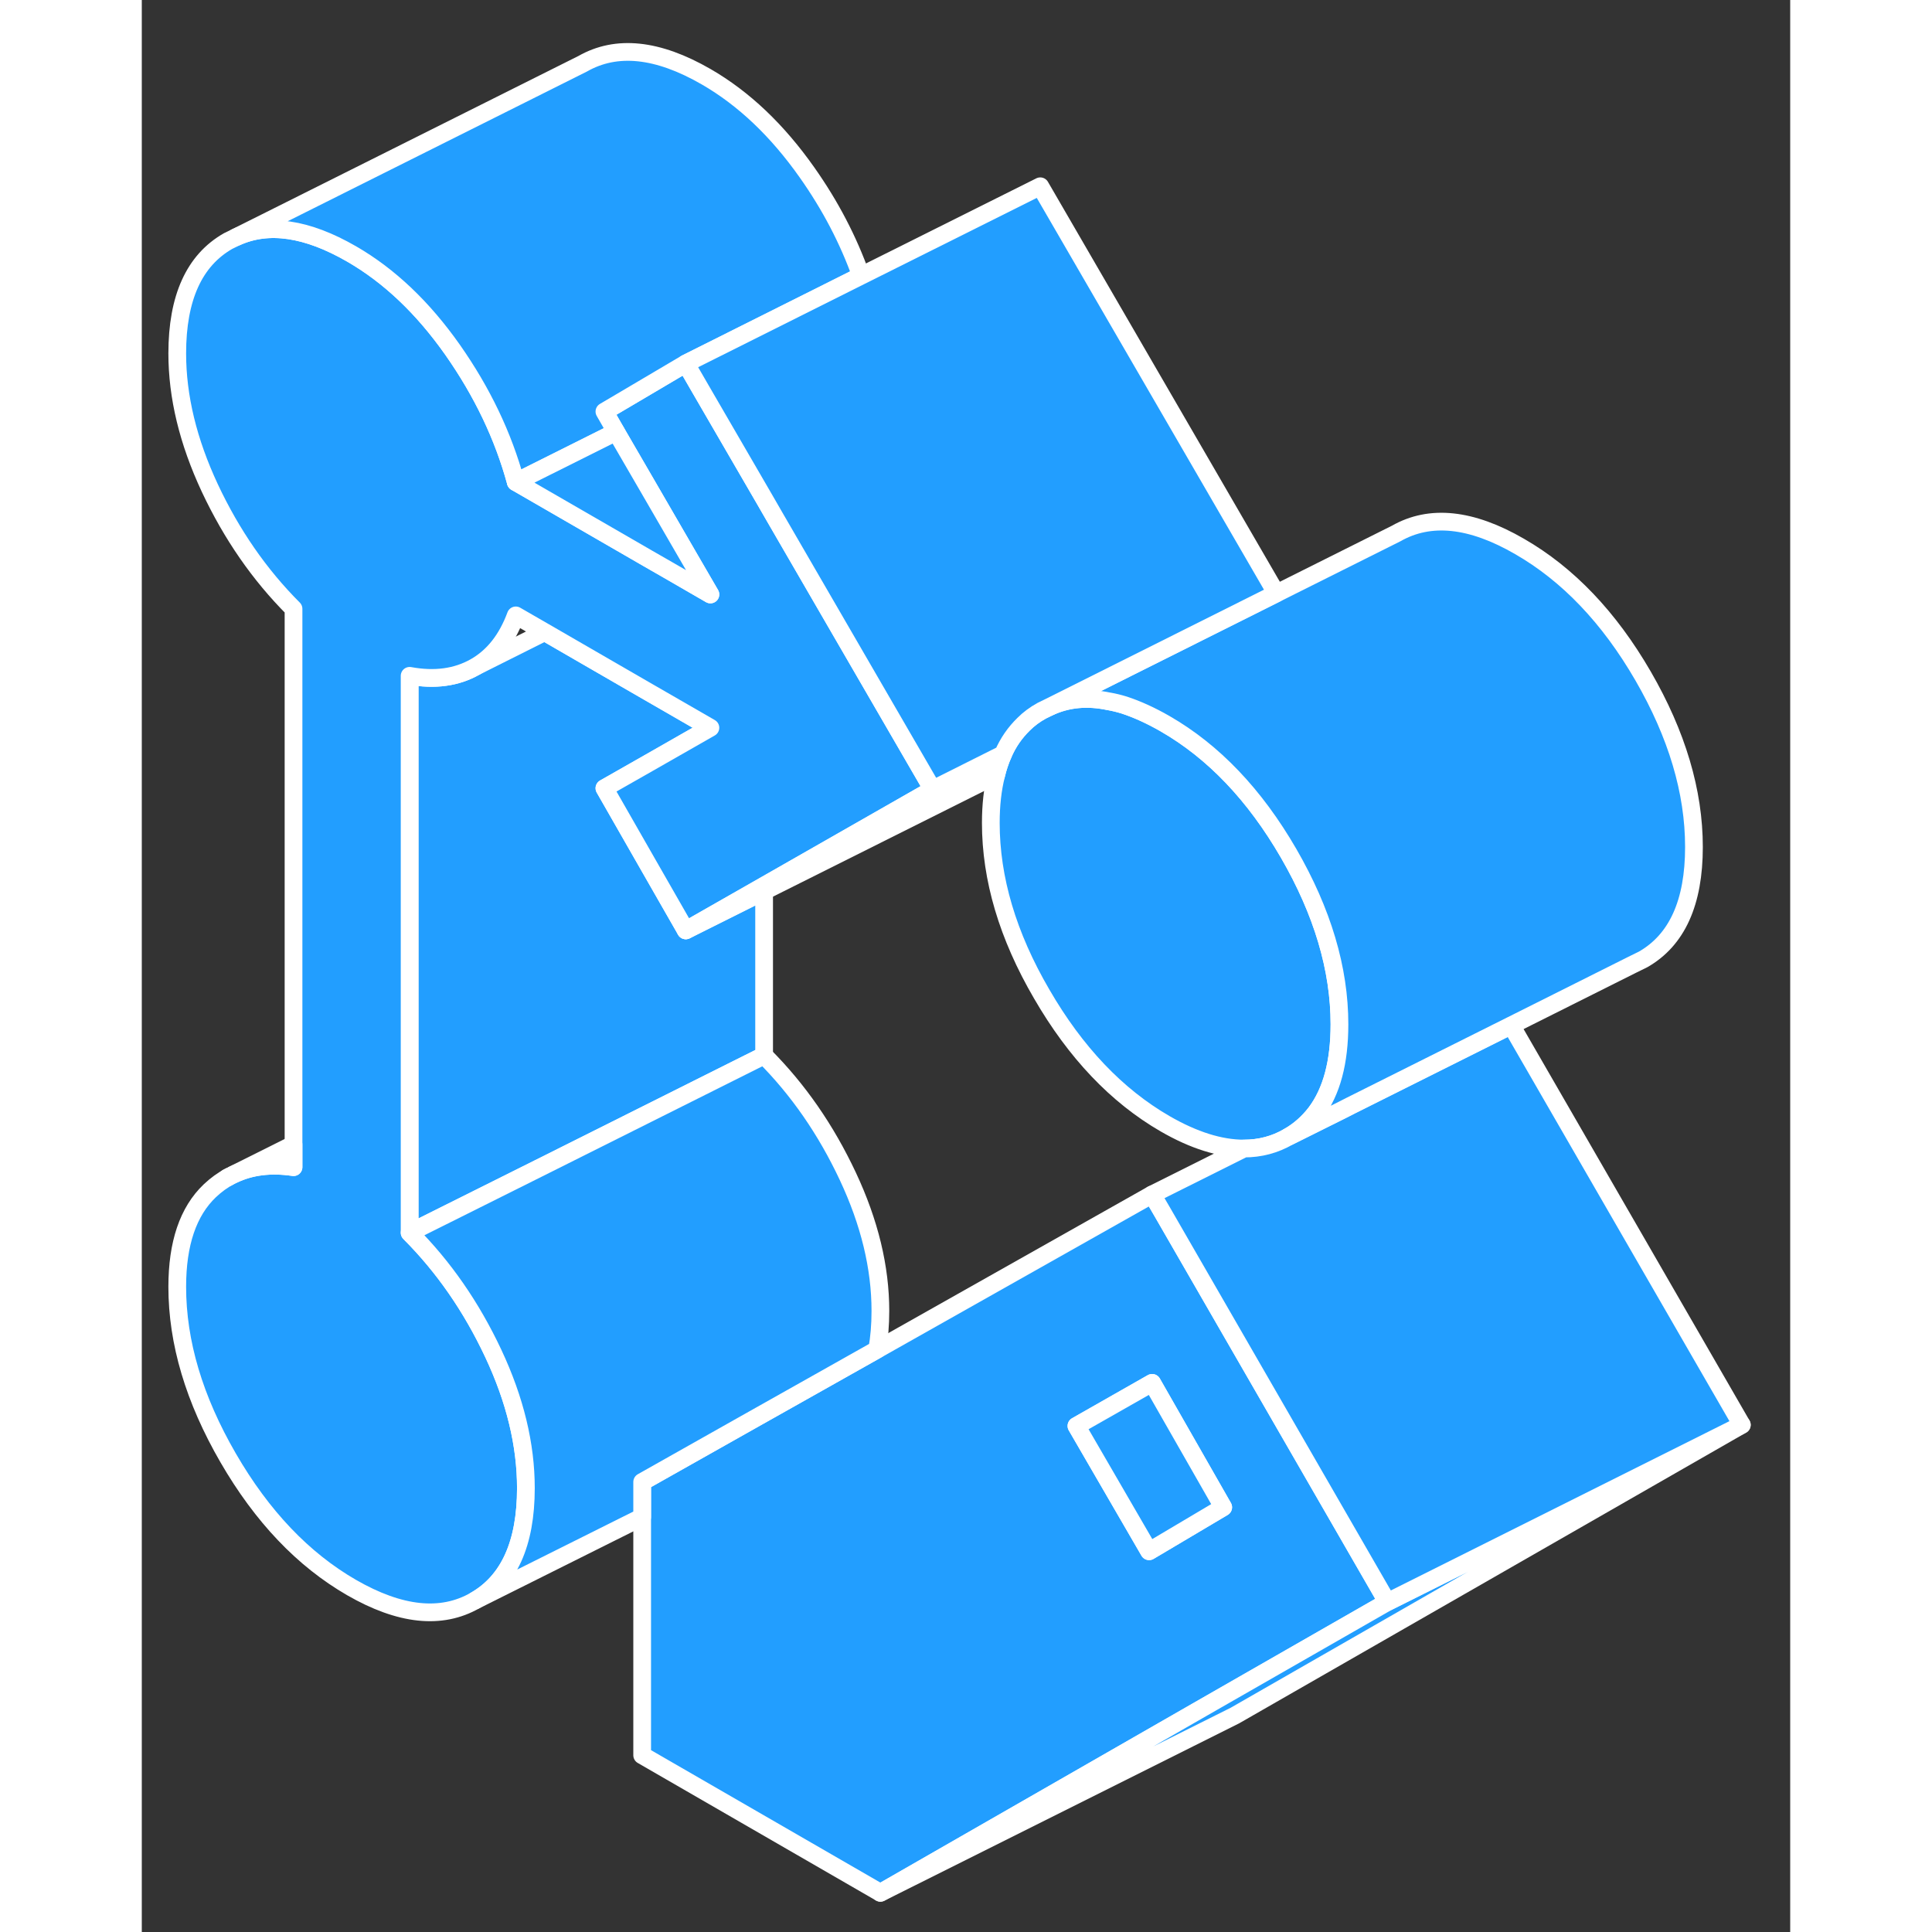 <svg width="48" height="48" viewBox="0 0 93 109" fill="#229EFF" xmlns="http://www.w3.org/2000/svg" stroke-width="1px" stroke-linecap="round" stroke-linejoin="round"><rect x="0" y="0" width="93" height="109" fill="#333333" stroke="none"/><path d="M67.57 57.789C67.57 59.929 67.13 61.579 66.24 62.769C65.82 63.319 65.31 63.779 64.7 64.129C63.93 64.579 63.09 64.799 62.18 64.799C60.84 64.799 59.36 64.339 57.73 63.399C55 61.819 52.68 59.379 50.77 56.079C48.85 52.789 47.9 49.569 47.9 46.429C47.9 45.429 48 44.529 48.2 43.739C48.3 43.309 48.43 42.919 48.59 42.559C48.88 41.879 49.27 41.329 49.75 40.859C50.05 40.559 50.39 40.309 50.77 40.099L51.22 39.879C52.23 39.419 53.33 39.309 54.56 39.569H54.57C54.85 39.619 55.14 39.689 55.43 39.779C56.16 40.019 56.93 40.369 57.73 40.829C60.46 42.399 62.79 44.839 64.7 48.139C66.61 51.439 67.57 54.659 67.57 57.789Z" stroke="white" stroke-linejoin="round"/><path d="M57.56 68.349L57.001 67.389L41.49 76.139L33.781 80.479L28.23 83.609V99.029L41.67 106.789L60.391 96.049L70.27 90.389L57.56 68.349ZM56.831 87.519L52.73 80.449L57.001 78.019L61.011 85.039L56.831 87.519Z" stroke="white" stroke-linejoin="round"/><path d="M57.001 78.019L52.73 80.449L56.831 87.519L61.011 85.039L57.001 78.019Z" stroke="white" stroke-linejoin="round"/><path d="M90.27 80.389L61.67 96.789L41.67 106.789L60.39 96.049L70.27 90.389L90.27 80.389Z" stroke="white" stroke-linejoin="round"/><path d="M90.27 80.389L70.27 90.389L57.56 68.349L57 67.389L62.18 64.799C63.09 64.799 63.93 64.579 64.7 64.129L67.75 62.609L68.22 62.369L77.26 57.849L90.27 80.389Z" stroke="white" stroke-linejoin="round"/><path d="M35.11 50.279V59.549L22.36 65.929L15.11 69.549V38.129C16.53 38.389 17.76 38.219 18.8 37.629L22.73 35.659L28.56 39.029L32.08 41.059L28.56 43.069L26.1 44.469L28.56 48.769L30.69 52.489L35.11 50.279Z" stroke="white" stroke-linejoin="round"/><path d="M44.62 44.539L35.11 49.969L30.69 52.489L28.56 48.769L26.1 44.469L28.56 43.069L32.08 41.059L28.56 39.029L22.73 35.659L21.1 34.719C20.6 36.069 19.84 37.039 18.8 37.629C17.76 38.219 16.53 38.389 15.11 38.129V69.549C17.03 71.469 18.6 73.739 19.83 76.359C21.06 78.979 21.67 81.509 21.67 83.959C21.67 87.089 20.71 89.209 18.8 90.299C16.89 91.389 14.57 91.139 11.84 89.569C9.1 87.989 6.78 85.549 4.87 82.249C2.96 78.949 2 75.739 2 72.599C2 70.159 2.61 68.349 3.84 67.179C4.19 66.849 4.56 66.579 4.96 66.369L5.16 66.269C6.14 65.799 7.27 65.659 8.56 65.849V34.349C6.64 32.429 5.07 30.159 3.84 27.539C2.61 24.909 2 22.379 2 19.939C2 16.799 2.96 14.689 4.87 13.599L5.32 13.379C7.14 12.549 9.31 12.869 11.84 14.329C13.97 15.559 15.86 17.359 17.53 19.729C19.2 22.109 20.39 24.589 21.1 27.199L28.56 31.509L29.71 32.169L32.08 33.539L30.93 31.559L28.56 27.469L26.76 24.369L26.1 23.219L27.05 22.659L30.69 20.509L31.54 21.979L35.11 28.129L35.71 29.169L44.62 44.539Z" stroke="white" stroke-linejoin="round"/><path d="M40.58 15.559L30.69 20.509L27.05 22.659L26.1 23.219L26.76 24.369L21.1 27.199C20.39 24.589 19.2 22.109 17.53 19.729C15.86 17.359 13.97 15.559 11.84 14.329C9.31 12.869 7.14 12.549 5.32 13.379L24.87 3.599C26.78 2.509 29.1 2.749 31.84 4.329C33.97 5.559 35.86 7.359 37.53 9.729C38.85 11.599 39.86 13.539 40.58 15.559Z" stroke="white" stroke-linejoin="round"/><path d="M41.67 73.959C41.67 74.749 41.61 75.469 41.49 76.139L33.78 80.479L28.23 83.609V85.589L18.8 90.299C20.71 89.209 21.67 87.089 21.67 83.959C21.67 81.509 21.06 78.979 19.83 76.359C18.6 73.739 17.03 71.469 15.11 69.549L22.36 65.929L35.11 59.549C37.03 61.469 38.6 63.739 39.83 66.359C41.06 68.979 41.67 71.509 41.67 73.959Z" stroke="white" stroke-linejoin="round"/><path d="M87.57 47.789C87.57 50.929 86.61 53.039 84.7 54.129L84.09 54.429L77.26 57.849L68.22 62.369L67.75 62.609L64.7 64.129C65.31 63.779 65.82 63.319 66.24 62.769C67.13 61.579 67.57 59.929 67.57 57.789C67.57 54.659 66.61 51.439 64.7 48.139C62.79 44.839 60.46 42.399 57.73 40.829C56.93 40.369 56.16 40.019 55.43 39.779C55.14 39.689 54.85 39.619 54.57 39.569H54.56C53.33 39.309 52.23 39.419 51.22 39.879L64.01 33.479L70.77 30.099C72.68 29.009 75 29.249 77.73 30.829C80.46 32.399 82.79 34.839 84.7 38.139C86.61 41.439 87.57 44.659 87.57 47.789Z" stroke="white" stroke-linejoin="round"/><path d="M32.08 33.539L29.71 32.169L28.56 31.509L21.1 27.199L26.76 24.369L28.56 27.469L30.93 31.559L32.08 33.539Z" stroke="white" stroke-linejoin="round"/><path d="M48.59 42.559C48.43 42.919 48.3 43.309 48.2 43.729L35.11 50.279L30.69 52.489L35.11 49.969L44.62 44.539L48.59 42.559Z" stroke="white" stroke-linejoin="round"/><path d="M64.01 33.479L51.22 39.879L50.77 40.099C50.39 40.309 50.05 40.559 49.75 40.859C49.27 41.329 48.88 41.879 48.59 42.549L44.62 44.539L35.71 29.169L35.11 28.129L31.54 21.979L30.69 20.509L40.58 15.559L50.69 10.509L64.01 33.479Z" stroke="white" stroke-linejoin="round"/><path d="M4.96 66.369L4.82 66.439" stroke="white" stroke-linejoin="round"/><path d="M8.56 64.569V65.849C7.27 65.659 6.14 65.799 5.16 66.269L8.56 64.569Z" stroke="white" stroke-linejoin="round"/></svg>